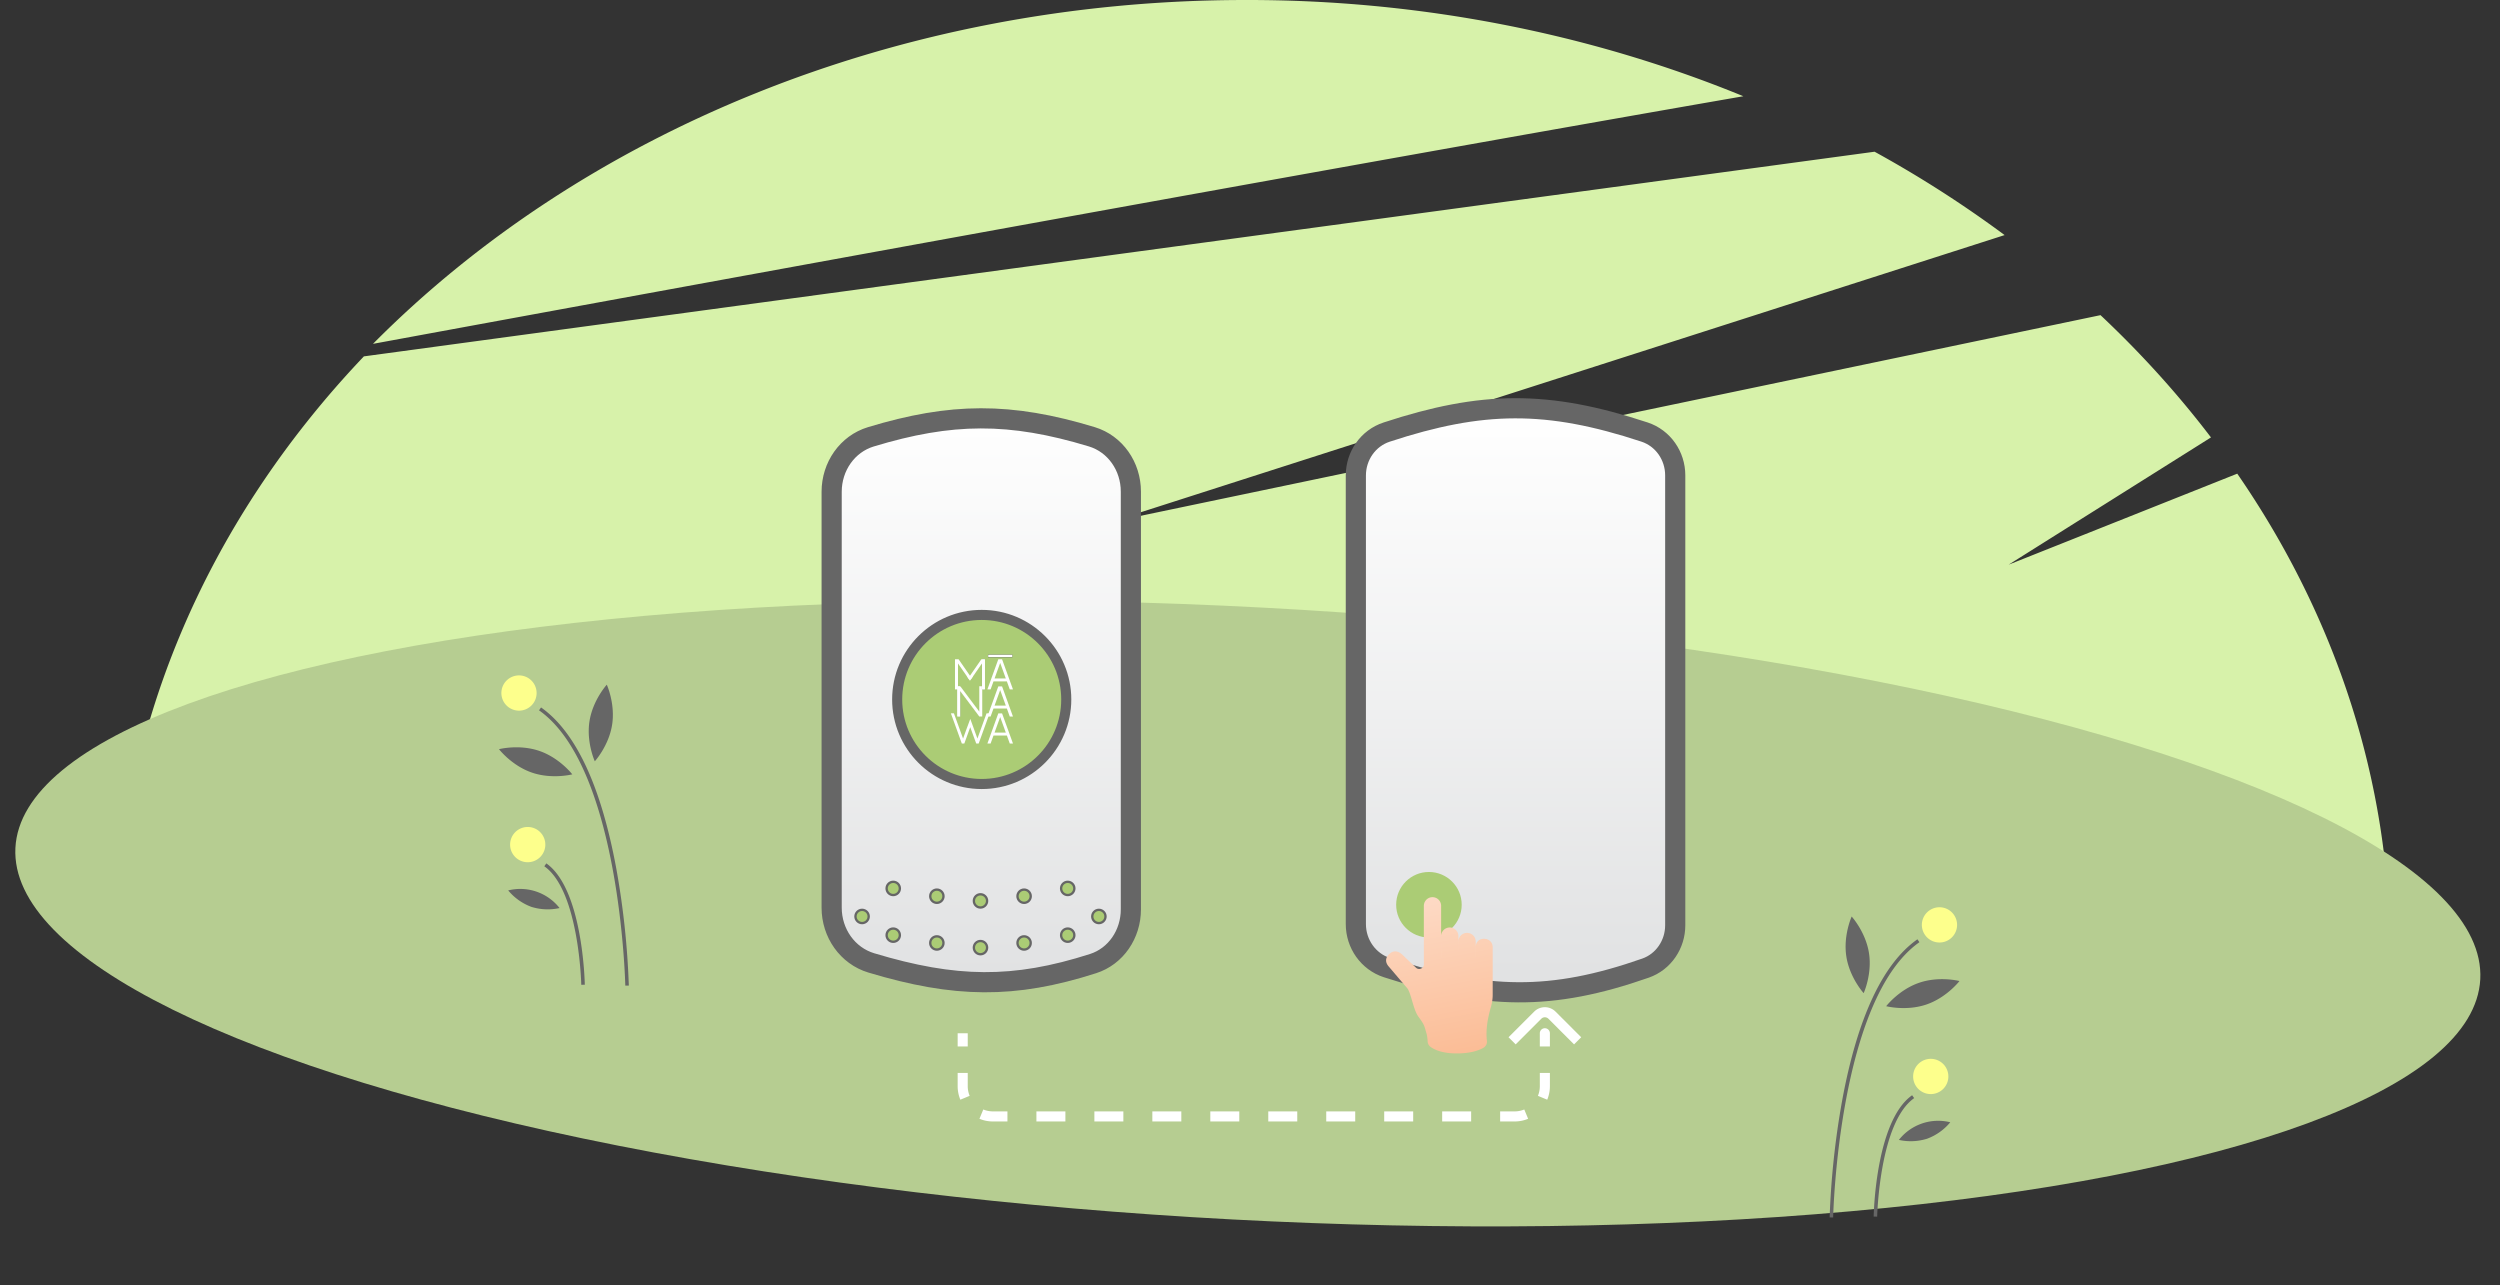 <svg width="496" height="255" fill="none" xmlns="http://www.w3.org/2000/svg"><rect width="100%" height="100%" fill="#333333" stroke="none"/><path d="M443.872 93.974l-45.355 18.055 40.141-25.246c-6.524-8.565-13.853-16.677-21.917-24.258l-196.698 41.122L397.717 46.64a226.922 226.922 0 00-25.801-16.54L72.195 70.705C40.372 104.176 23.025 145.753 23 188.61h451.162c-.018-33.237-10.467-65.882-30.29-94.635zm-97.987-74.881C315.144 6.49 281.383-.04 247.181 0 177.571 0 115.337 26.532 74 68.22c70.785-13.038 194.027-35.605 271.885-49.127z" fill="#D7F2AA"/><ellipse rx="244.862" ry="60.77" transform="rotate(3.049 -3281.352 4741.802) skewX(.123)" fill="#B6CD91"/><path d="M363.699 241.549l-.698-.013a162.323 162.323 0 012.48-23.179c3.022-16.393 8.046-27.159 14.934-32l.401.573c-16.09 11.306-17.109 54.187-17.117 54.619zm8.734-.166l-.698-.014c.015-.774.451-19.027 7.631-24.072l.402.572c-6.891 4.842-7.331 23.328-7.335 23.514z" fill="#666"/><path d="M384.791 186.994a3.496 3.496 0 01-3.494-3.497 3.496 3.496 0 013.494-3.497 3.496 3.496 0 013.494 3.497 3.496 3.496 0 01-3.494 3.497zm-1.73 30.072a3.496 3.496 0 01-3.494-3.497 3.496 3.496 0 013.494-3.497 3.496 3.496 0 013.494 3.497 3.496 3.496 0 01-3.494 3.497z" fill="#FDFF8C"/><path d="M370.805 189.09c.657 4.197-1.055 7.951-1.055 7.951s-2.776-3.051-3.432-7.248c-.657-4.198 1.054-7.952 1.054-7.952s2.776 3.051 3.433 7.249zm11.421 10.194c-4.016 1.378-8.008.346-8.008.346s2.519-3.268 6.534-4.646c4.016-1.379 8.008-.346 8.008-.346s-2.519 3.267-6.534 4.646zm.128 26.632a10.867 10.867 0 01-5.613.242 9.909 9.909 0 0110.193-3.499 10.882 10.882 0 01-4.58 3.257zM124.06 195.549l.699-.013a162.323 162.323 0 00-2.48-23.179c-3.022-16.393-8.047-27.159-14.934-32l-.402.573c16.09 11.306 17.109 54.187 17.117 54.619zm-8.734-.166l.699-.014c-.015-.774-.452-19.027-7.632-24.072l-.401.572c6.89 4.842 7.331 23.328 7.334 23.514z" fill="#666"/><path d="M102.969 140.994a3.495 3.495 0 003.493-3.497 3.495 3.495 0 00-3.493-3.497 3.496 3.496 0 00-3.494 3.497 3.496 3.496 0 003.494 3.497zm1.73 30.072a3.496 3.496 0 003.494-3.497 3.496 3.496 0 00-3.494-3.497 3.496 3.496 0 00-3.494 3.497 3.496 3.496 0 003.494 3.497z" fill="#FDFF8C"/><path d="M116.955 143.09c-.657 4.197 1.054 7.951 1.054 7.951s2.777-3.051 3.433-7.248c.657-4.198-1.055-7.952-1.055-7.952s-2.776 3.051-3.432 7.249zm-11.421 10.194c4.015 1.378 8.008.346 8.008.346s-2.519-3.268-6.534-4.646c-4.016-1.379-8.008-.346-8.008-.346s2.518 3.267 6.534 4.646zm-.128 26.632c1.817.571 3.753.655 5.613.242a9.91 9.91 0 00-10.193-3.499 10.882 10.882 0 004.58 3.257z" fill="#666"/><path d="M165 97.57c0-5.027 3.112-9.49 7.779-10.906 15.919-4.826 27.592-4.943 43.844-.005 4.649 1.412 7.742 5.863 7.742 10.877v82.885c0 4.919-2.972 9.302-7.492 10.753-15.731 5.049-27.439 4.854-44.009-.135-4.712-1.419-7.864-5.905-7.864-10.961V97.569z" fill="url(#paint0_linear)" stroke="#666" stroke-width="4"/><circle cx="194.773" cy="138.773" r="16.773" fill="#ABCC75" stroke="#666" stroke-width="2"/><path fill="#fff" stroke="#000" stroke-width=".022" d="M196.044 129.91h4.79v.459h-4.79z"/><path fill="#fff" stroke="#000" stroke-width=".022" d="M196.044 129.91h4.79v.459h-4.79zm-6.111 12.214v-5.957h.547v5.957z"/><path fill-rule="evenodd" clip-rule="evenodd" d="M194.294 142.141l-3.789-5.042v5.064h-.583v-6.008h.583v.002l.003-.002 3.789 5.043v-5.043h.568v5.994h-.568v-.011l-.003.003z" fill="#fff"/><path fill-rule="evenodd" clip-rule="evenodd" d="M190.491 137.055l3.805 5.065.015-.011v.025h.54v-5.964h-.54v5.072l-3.806-5.066-.014.01v-.016h-.555v5.979h.555v-5.094zm.014 5.108h-.583v-6.008h.583v.002l.003-.002 3.789 5.043v-5.043h.568v5.994h-.568v-.011l-.003.003-3.789-5.042v5.064z" fill="#fff"/><path fill="#fff" stroke="#000" stroke-width=".022" d="M194.833 136.771v-5.957h.547v5.957z"/><path fill-rule="evenodd" clip-rule="evenodd" d="M191.711 144.766l-.639 1.77-1.813-5.014h-.605l.368 1.016h.001l1.804 4.978h.496l.051-.142v-.001l1.123-3.106.435 1.204.753 2.045h.486l.053-.145 2.114-5.849h-.605l-1.812 5.012-1.019-2.818-.396-1.091-.795 2.141zm-1.642-7.983h-.598v-5.979h.714v.002l.003-.002 2.256 3.259 2.257-3.259.005.004v-.004h.714v5.979h-.597v-5.155l-2.221 3.206-.135-.093-.166.115-2.232-3.225v5.152z" fill="#fff"/><path d="M192.438 135.062l-.612-.919h1.225l-.613.919z" fill="#fff"/><path fill-rule="evenodd" clip-rule="evenodd" d="M196.533 136.782l.576-1.589h2.655l.575 1.589h.637l-2.165-5.981-.022.008v-.006h-.721l-.006-.002-.001.002h-.001v.003l-2.164 5.976h.637zm3.02-2.173h-2.233l1.116-3.084 1.117 3.084z" fill="#fff"/><path fill-rule="evenodd" clip-rule="evenodd" d="M196.533 142.166l.576-1.59h2.655l.575 1.59h.637l-2.165-5.981-.022.008v-.006h-.721l-.006-.002-.001.002h-.002v.003l-2.163 5.976h.637zm1.903-5.258l1.117 3.085h-2.233l1.116-3.085z" fill="#fff"/><path fill-rule="evenodd" clip-rule="evenodd" d="M196.533 147.518l.576-1.59h2.655l.576 1.59h.636l-2.165-5.982-.022.008v-.005h-.72l-.007-.003-.001.003h-.001v.003l-2.164 5.976h.637zm1.903-5.258l1.117 3.085h-2.233l1.116-3.085z" fill="#fff"/><circle cx="177.217" cy="176.264" r="1.314" fill="#ABCC75" stroke="#666" stroke-width=".464"/><circle cx="185.874" cy="177.809" r="1.314" fill="#ABCC75" stroke="#666" stroke-width=".464"/><circle cx="194.528" cy="178.737" r="1.314" fill="#ABCC75" stroke="#666" stroke-width=".464"/><circle cx="203.182" cy="177.809" r="1.314" fill="#ABCC75" stroke="#666" stroke-width=".464"/><circle cx="211.837" cy="176.264" r="1.314" fill="#ABCC75" stroke="#666" stroke-width=".464"/><circle cx="177.217" cy="185.537" r="1.314" fill="#ABCC75" stroke="#666" stroke-width=".464"/><circle cx="171.036" cy="181.828" r="1.314" fill="#ABCC75" stroke="#666" stroke-width=".464"/><circle cx="185.872" cy="187.083" r="1.314" fill="#ABCC75" stroke="#666" stroke-width=".464"/><circle cx="194.526" cy="188.009" r="1.314" fill="#ABCC75" stroke="#666" stroke-width=".464"/><circle cx="203.18" cy="187.083" r="1.314" fill="#ABCC75" stroke="#666" stroke-width=".464"/><circle cx="211.837" cy="185.537" r="1.314" fill="#ABCC75" stroke="#666" stroke-width=".464"/><circle cx="218.018" cy="181.828" r="1.314" fill="#ABCC75" stroke="#666" stroke-width=".464"/><path d="M269 94.33c0-3.886 2.42-7.39 6.113-8.604 18.914-6.214 31.831-6.386 51.163-.006 3.681 1.214 6.089 4.713 6.089 8.589v89.262c0 3.799-2.313 7.249-5.898 8.505-18.691 6.548-31.647 6.27-51.291-.095-3.722-1.207-6.176-4.726-6.176-8.639V94.331z" fill="url(#paint1_linear)" stroke="#666" stroke-width="4"/><circle cx="283.5" cy="179.5" r="6.5" fill="#ABCC75"/><path d="M292.783 189.982l.001-.001v-2.022c0-.472.134-.898.406-1.207.269-.307.677-.496 1.221-.496 1.088 0 1.74.756 1.74 1.703v9.418c0 .85-.143 1.641-.33 2.316-.518 1.885-.804 3.18-.885 4.908a11.7 11.7 0 00.069 1.917l.003.016c.062.553-.226 1.097-.768 1.392-.878.484-2.507 1.074-5.205 1.074-2.857 0-4.406-.721-5.162-1.26-.396-.282-.627-.703-.627-1.148v-.009c-.064-.827-.126-1.21-.253-1.625-.44-1.465-.297-1.491-1.585-3.258-.966-1.324-1.359-4.197-2.088-5.466a.815.815 0 00-.084-.118l-3.78-4.438c-.57-.689-.747-1.645.311-2.52.981-.812 1.928-.208 2.375.17l2.79 2.664c.587.56 1.559.145 1.559-.666v-11.609c0-.473.193-.901.502-1.215a1.713 1.713 0 012.926 1.155v10.324l.002.001.001-.001-.003-4.255a1.714 1.714 0 013.429 0l.003 4.256v-3.186a1.714 1.714 0 113.431.002v3.183l.001.001z" fill="url(#paint2_linear)"/><path d="M307.5 205a1 1 0 00-2 0h2zM190 205v2.625h2V205h-2zm0 7.875v2.625h2v-2.625h-2zm0 2.625c0 .947.189 1.853.532 2.68l1.847-.766A4.98 4.98 0 01192 215.5h-2zm4.32 6.468a6.982 6.982 0 002.68.532v-2a4.98 4.98 0 01-1.914-.379l-.766 1.847zm2.68.532h2.875v-2H197v2zm8.625 0h5.75v-2h-5.75v2zm11.5 0h5.75v-2h-5.75v2zm11.5 0h5.75v-2h-5.75v2zm11.5 0h5.75v-2h-5.75v2zm11.5 0h5.75v-2h-5.75v2zm11.5 0h5.75v-2h-5.75v2zm11.5 0h5.75v-2h-5.75v2zm11.5 0h5.75v-2h-5.75v2zm11.5 0h2.875v-2h-2.875v2zm2.875 0c.947 0 1.853-.189 2.68-.532l-.766-1.847a4.98 4.98 0 01-1.914.379v2zm6.468-4.32a6.982 6.982 0 00.532-2.68h-2a4.98 4.98 0 01-.379 1.914l1.847.766zm.532-2.68v-2.625h-2v2.625h2zm0-7.875V205h-2v2.625h2zm.414-6.211l-.707.707.707-.707zm-7.207 5.793l5.086-5.086-1.414-1.414-5.086 5.086 1.414 1.414zm6.5-5.086l5.086 5.086 1.414-1.414-5.086-5.086-1.414 1.414zm-1.414 0a1 1 0 011.414 0l1.414-1.414a3 3 0 00-4.242 0l1.414 1.414z" fill="#fff"/><defs><linearGradient id="paint0_linear" x1="194.682" y1="81" x2="194.682" y2="196.872" gradientUnits="userSpaceOnUse"><stop stop-color="#fff"/><stop offset="1" stop-color="#E0E1E2"/></linearGradient><linearGradient id="paint1_linear" x1="300.682" y1="81" x2="300.682" y2="196.872" gradientUnits="userSpaceOnUse"><stop stop-color="#fff"/><stop offset="1" stop-color="#E0E1E2"/></linearGradient><linearGradient id="paint2_linear" x1="283.908" y1="177.959" x2="290.014" y2="209.643" gradientUnits="userSpaceOnUse"><stop stop-color="#FDDAC5"/><stop offset="1" stop-color="#FBBC95"/></linearGradient></defs></svg>